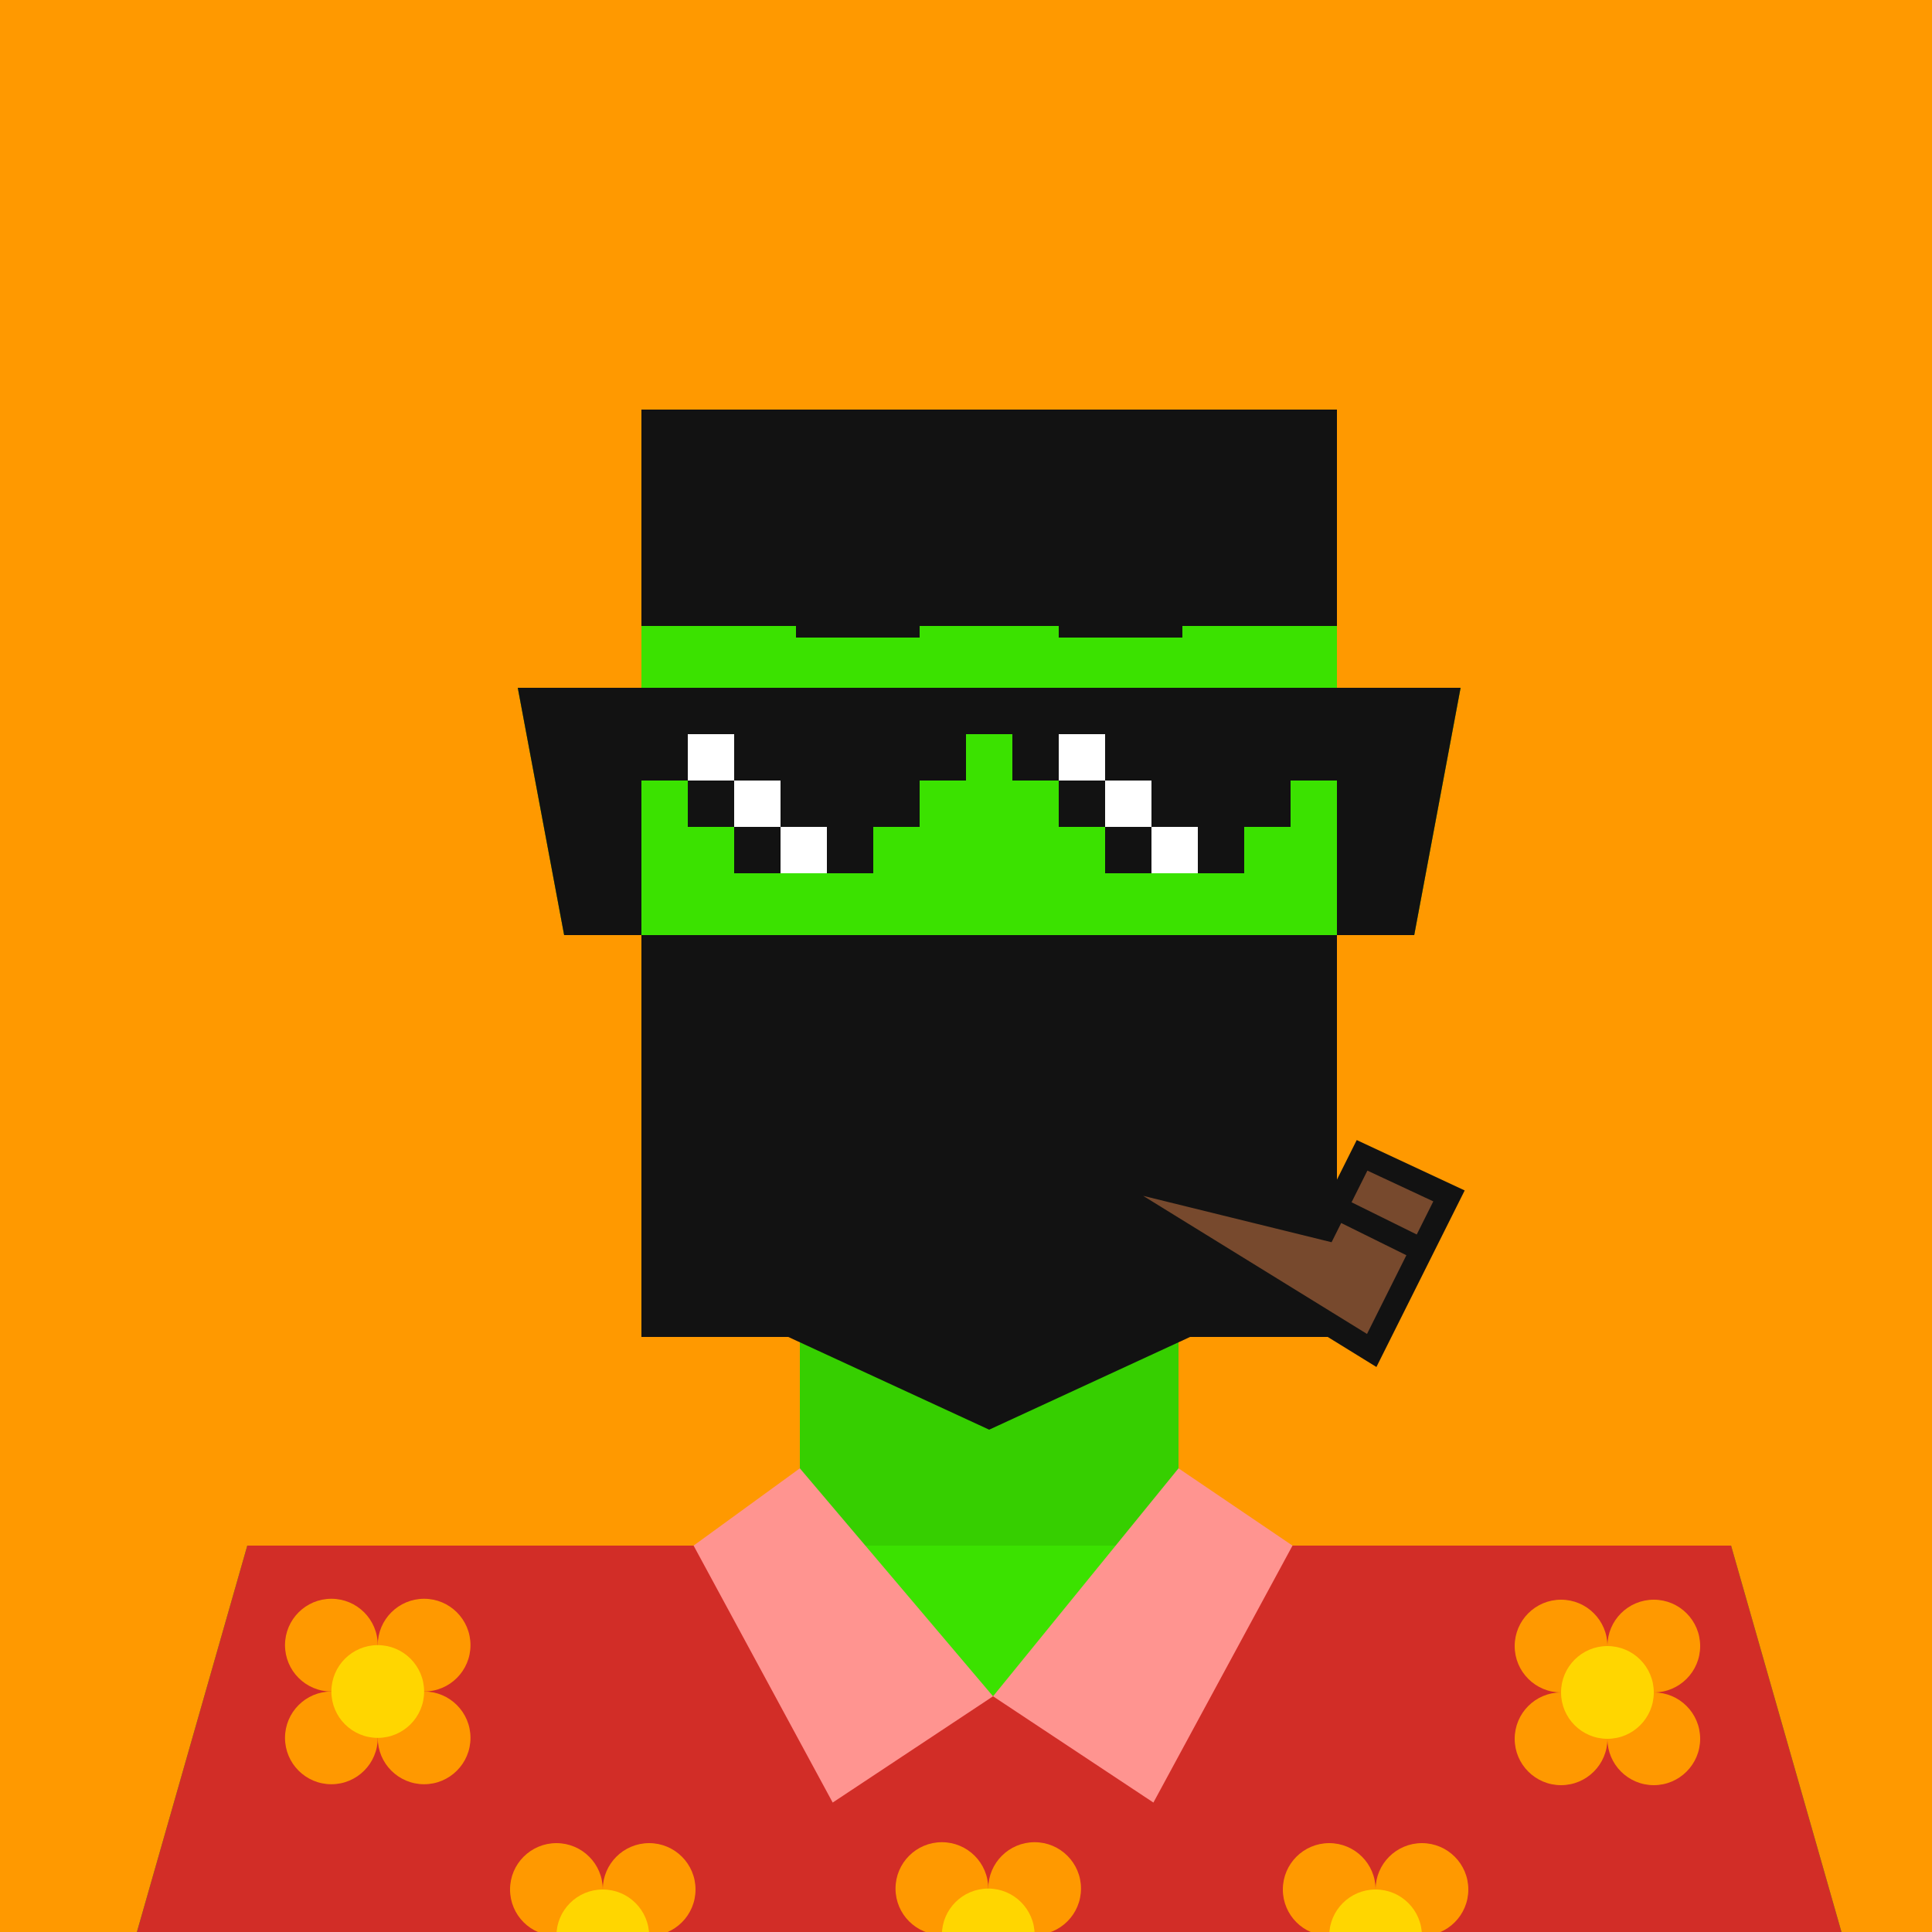<svg xmlns="http://www.w3.org/2000/svg" viewBox="0 0 500 500"><rect x="0" y="0" width="500" height="500" fill="#333333" stroke="none"/><g id="layer1"><svg width="512" height="512" viewBox="0 0 512 512" fill="none" xmlns="http://www.w3.org/2000/svg">
<rect width="512" height="512" fill="#FF9900"/>
<path d="M134 178H167V242H146L134 178Z" fill="#E24713"/>
<path d="M378 178H345V242H366L378 178Z" fill="#E24713"/>
<rect x="207" y="346" width="98" height="54" fill="#E24713"/>
<path d="M64 400H448L480 512H32L64 400Z" fill="#F15824"/>
<rect x="166" y="106" width="180" height="240" fill="#F15824"/>
</svg>
</g><g id="layer2"><svg width="512" height="512" viewBox="0 0 512 512" fill="none" xmlns="http://www.w3.org/2000/svg">
<path d="M134 178H166V242H146L134 178Z" fill="#36CF00"/>
<path d="M378 178H346V242H366L378 178Z" fill="#36CF00"/>
<path d="M64 400H448L480 512H32L64 400Z" fill="#3BE200"/>
<rect x="207" y="346" width="98" height="54" fill="#36CF00"/>
<rect x="166" y="106" width="180" height="240" fill="#3BE200"/>
</svg>
</g><g id="layer3"><svg width="512" height="512" viewBox="0 0 512 512" fill="none" xmlns="http://www.w3.org/2000/svg">
<path d="M134 178H166V242H146L134 178Z" fill="#121212"/>
<path d="M378 178H346V242H366L378 178Z" fill="#121212"/>
<rect x="166" y="106" width="180" height="56" fill="#121212"/>
<rect x="166" y="242" width="180" height="104" fill="#121212"/>
</svg>
</g><g id="layer4"><svg width="512" height="512" viewBox="0 0 512 512" fill="none" xmlns="http://www.w3.org/2000/svg">
<g clip-path="url(#clip0_434_10844)">
<path d="M64 400H207L257 439L305 400H448L480 512H32L64 400Z" fill="#D22D27"/>
<circle cx="404" cy="426" r="12" fill="#FF9900"/>
<circle cx="428" cy="426" r="12" fill="#FF9900"/>
<circle cx="428" cy="450" r="12" fill="#FF9900"/>
<circle cx="404" cy="450" r="12" fill="#FF9900"/>
<circle cx="416" cy="438" r="12" fill="#FFD600"/>
<circle cx="85.761" cy="425.76" r="12" fill="#FF9900"/>
<circle cx="109.761" cy="425.76" r="12" fill="#FF9900"/>
<circle cx="109.761" cy="449.76" r="12" fill="#FF9900"/>
<circle cx="85.761" cy="449.76" r="12" fill="#FF9900"/>
<circle cx="97.761" cy="437.76" r="12" fill="#FFD600"/>
<circle cx="144" cy="489" r="12" fill="#FF9900"/>
<circle cx="168" cy="489" r="12" fill="#FF9900"/>
<circle cx="168" cy="513" r="12" fill="#FF9900"/>
<circle cx="144" cy="513" r="12" fill="#FF9900"/>
<circle cx="156" cy="501" r="12" fill="#FFD600"/>
<circle cx="344" cy="489" r="12" fill="#FF9900"/>
<circle cx="368" cy="489" r="12" fill="#FF9900"/>
<circle cx="368" cy="513" r="12" fill="#FF9900"/>
<circle cx="344" cy="513" r="12" fill="#FF9900"/>
<circle cx="356" cy="501" r="12" fill="#FFD600"/>
<circle cx="243.761" cy="488.761" r="12" fill="#FF9900"/>
<circle cx="267.761" cy="488.761" r="12" fill="#FF9900"/>
<circle cx="267.761" cy="512.761" r="12" fill="#FF9900"/>
<circle cx="243.761" cy="512.761" r="12" fill="#FF9900"/>
<circle cx="255.761" cy="500.761" r="12" fill="#FFD600"/>
<path d="M257 439L215.5 466.5L179.5 400L207 380L257 439Z" fill="#FF9490"/>
<path d="M257 439L298.5 466.5L334.5 400L305 380L257 439Z" fill="#FF9490"/>
</g>
<defs>
<clipPath id="clip0_434_10844">
<rect width="512" height="512" fill="white"/>
</clipPath>
</defs>
</svg>
</g><g id="layer5"><svg width="512" height="512" viewBox="0 0 512 512" fill="none" xmlns="http://www.w3.org/2000/svg">
<rect x="204" y="286" width="12" height="60" fill="#121212"/>
<rect x="296" y="286" width="12" height="60" fill="#121212"/>
<rect x="244" y="322" width="24" height="12" fill="#121212"/>
<path d="M204 334H308V346L256 370L204 346V334Z" fill="#121212"/>
</svg>
</g><g id="layer6"><svg width="512" height="512" viewBox="0 0 512 512" fill="none" xmlns="http://www.w3.org/2000/svg">
<path d="M230.711 302H280" stroke="#121212" stroke-width="6"/>
<path d="M343 318L278 302L355 349.5L368 323.5L375 309.5L352.5 299L345.75 312.5L343 318Z" fill="#77492D"/>
<path d="M368 323.5L375 309.5L352.5 299L345.75 312.5M368 323.5L355 349.5L278 302L343 318L345.75 312.5M368 323.5L345.75 312.5" stroke="#121212" stroke-width="6"/>
</svg>
</g><g id="layer7"><svg width="512" height="512" viewBox="0 0 512 512" fill="none" xmlns="http://www.w3.org/2000/svg">
    <rect x="212" y="194" width="20" height="20" rx="10" fill="#121212">
        <animate attributeName="fill" dur="4s" repeatCount="indefinite" keyTimes="0;0.05;0.1;0.75;0.8;1" values="#121212;#121212;#BA120C;#BA120C;#121212;#121212" />
    </rect>
    <rect x="280" y="194" width="20" height="20" rx="10" fill="#121212">
        <animate attributeName="fill" dur="4s" repeatCount="indefinite" keyTimes="0;0.05;0.1;0.75;0.8;1" values="#121212;#121212;#BA120C;#BA120C;#121212;#121212" />
    </rect>
    <g transform="translate(0,0)">
        <path d="M206 162H238" stroke="#121212" stroke-width="6">
            <animateTransform attributeName="transform" type="translate" begin="0s" dur="4s" repeatCount="indefinite" keyTimes="0;0.05;0.1;0.75;0.8;1" values="0 0;0 0;2 12;2 12;0 0;0 0" />
            <animateTransform attributeName="transform" type="rotate" begin="0s" dur="4s" repeatCount="indefinite" keyTimes="0;0.05;0.1;0.75;0.8;1" values="0 222 162;0 222 162;30 222 162;30 222 162;0 222 162;0 222 162" additive="sum" />
        </path>
    </g>
    <g transform="translate(0,0)">
        <path d="M274 162H306" stroke="#121212" stroke-width="6">
            <animateTransform attributeName="transform" type="translate" begin="0s" dur="4s" repeatCount="indefinite" keyTimes="0;0.05;0.1;0.75;0.8;1" values="0 0;0 0;-2 12;-2 12;0 0;0 0" />
            <animateTransform attributeName="transform" type="rotate" begin="0s" dur="4s" repeatCount="indefinite" keyTimes="0;0.05;0.1;0.75;0.8;1" values="0 290 162;0 290 162;-30 290 162;-30 290 162;0 290 162;0 290 162" additive="sum" />
        </path>
    </g>
</svg>
</g><g id="layer8"><svg width="512" height="512" viewBox="0 0 512 512" fill="none" xmlns="http://www.w3.org/2000/svg">
<rect x="166" y="190" width="84" height="12" fill="#121212"/>
<rect x="178" y="190" width="12" height="12" fill="white"/>
<rect x="262" y="190" width="84" height="12" fill="#121212"/>
<rect x="274" y="202" width="60" height="12" fill="#121212"/>
<rect x="286" y="214" width="36" height="12" fill="#121212"/>
<rect x="178" y="202" width="60" height="12" fill="#121212"/>
<rect x="190" y="214" width="36" height="12" fill="#121212"/>
<rect x="166" y="178" width="180" height="12" fill="#121212"/>
<rect x="190" y="202" width="12" height="12" fill="white"/>
<rect x="202" y="214" width="12" height="12" fill="white"/>
<rect x="274" y="190" width="12" height="12" fill="white"/>
<rect x="286" y="202" width="12" height="12" fill="white"/>
<rect x="298" y="214" width="12" height="12" fill="white"/>
</svg>
</g></svg>